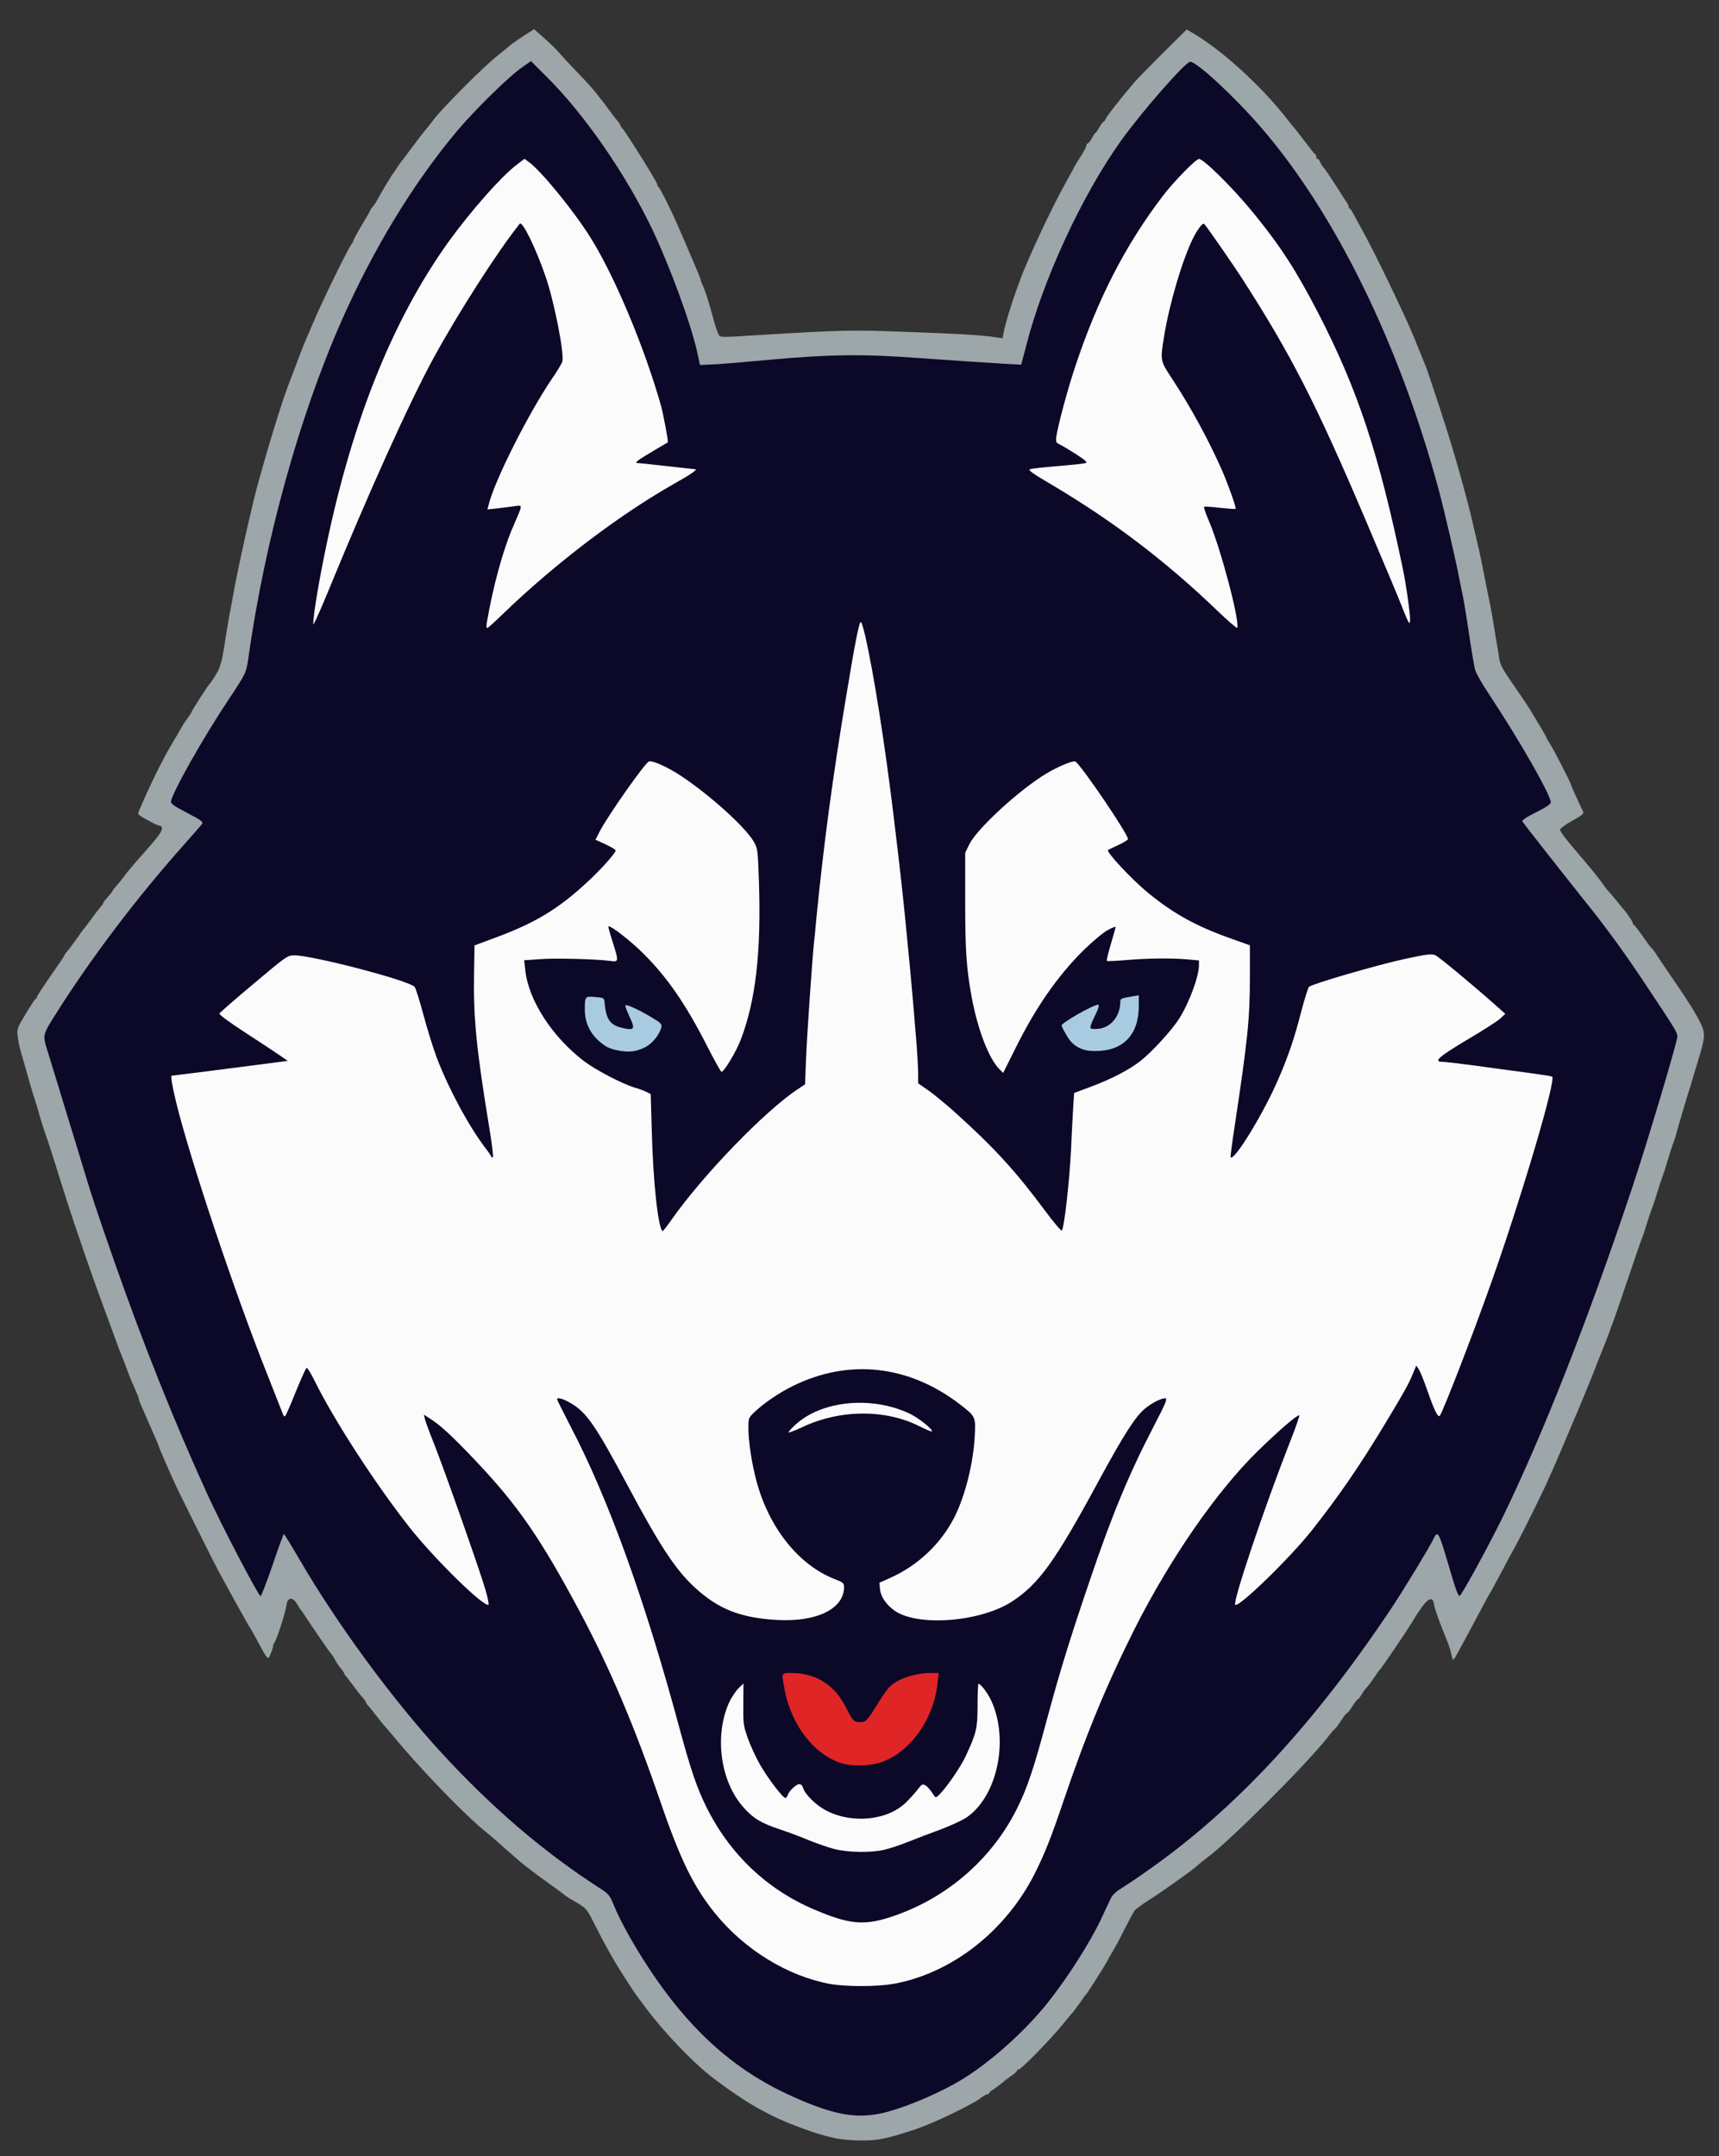 <svg xmlns="http://www.w3.org/2000/svg" width="1114" height="1397" class="img-fluid" style="transform:none;transform-origin:50% 50%;cursor:move" viewBox="0 0 11140 13970"><rect x="0" y="0" width="11140" height="13970" fill="#333333" stroke="none"/><g fill="#0C0828" style="transform:none"><path d="M5421 13725c-179-39-443-157-611-273-221-152-419-355-593-607-115-166-225-359-271-475-24-59-32-69-88-105-536-344-1006-798-1470-1416-154-206-324-458-444-659l-99-165-60 178-60 178-34-3c-32-3-38-10-94-108-60-107-219-418-277-545-211-460-417-974-607-1515-125-358-145-417-223-675-111-365-147-483-187-615-55-178-55-182-50-223 6-44 35-94 190-327 191-287 466-642 730-940l83-95-90-47-91-47v-43c1-31 15-72 48-140 59-121 213-383 329-556 114-172 114-173 128-272 106-754 329-1561 605-2185 263-595 602-1106 968-1462 162-157 237-213 286-213 34 0 46 9 147 113 252 256 499 614 670 971 116 244 262 644 296 815l13 64 90-7c49-3 142-10 205-16 474-42 725-49 972-31 68 6 200 15 293 21 94 6 234 16 313 22 78 6 145 8 148 5s15-41 25-84c52-205 147-473 244-689 190-422 433-787 724-1086 88-91 97-98 134-98 54 0 141 63 287 210 329 330 555 649 811 1145 227 442 403 900 543 1420 36 134 114 470 135 585 7 36 17 84 22 107s23 131 39 240 34 215 40 235c6 21 47 93 92 160 140 212 259 408 330 546 56 109 68 142 68 181v47l-80 39-80 40 62 80c34 44 140 178 236 299 96 120 215 273 264 340 83 111 380 551 407 603 20 40 12 116-30 258-134 457-186 624-250 816-358 1072-719 1950-1025 2491l-89 158h-37c-35 0-37-2-56-52-10-29-34-106-52-170-18-65-36-118-39-118s-31 42-60 93c-308 521-704 1045-1077 1423-287 291-608 555-871 715-39 24-65 47-75 70-9 19-33 70-53 113-116 253-344 576-541 766-194 187-358 302-564 396-277 125-462 159-649 119zm335-900c380-67 734-343 923-722 62-124 107-238 181-458 149-440 283-763 465-1125 229-453 530-888 795-1147 191-187 250-233 301-233 36 0 39 2 39 27 0 14-34 114-76 221-129 333-330 909-320 920 10 10 317-309 408-423 112-142 250-333 335-465 167-260 333-552 333-585 0-10 11-15 35-15 48 0 49 1 126 218l22 63 39-98c186-469 312-821 452-1259 130-410 218-726 204-739-3-3-70-14-149-24-79-11-229-31-334-45-104-15-202-26-217-26-26 0-28-3-28-37 0-21 8-45 18-56 9-10 91-63 182-117 227-135 215-122 161-168-25-20-117-99-205-174-119-103-167-138-187-138-29 0-203 38-319 70-188 52-416 123-427 134-6 6-30 81-52 166-82 318-225 640-379 855-55 76-59 80-100 83s-42 2-42-27c0-17 16-133 35-258 18-126 41-275 49-333 29-198 46-413 46-584v-171l-137-49c-278-100-470-222-664-423-103-106-119-129-119-172 0-34 3-37 55-60l54-23-16-32c-53-103-279-416-301-416-48 0-257 139-404 268-97 85-209 211-231 260-20 45-21 62-21 342 0 277 6 374 35 550 27 161 95 370 144 442l26 38 64-128c125-249 270-458 429-618 108-108 191-164 244-164 30 0 32 2 32 38 0 20-9 66-20 102s-20 68-20 72 82 5 183 1c100-3 230-3 290 2l107 7v60c0 72-19 151-61 249-44 102-91 173-183 273-132 146-238 214-453 296l-112 42-5 72c-2 39-10 172-16 296-9 189-39 472-55 518-2 6-19 12-38 12-31 0-40-8-132-132-196-264-333-413-593-647-62-55-140-119-173-141l-59-41v-65c0-36-5-120-10-187-6-67-15-180-21-252-6-71-15-173-20-225s-14-140-19-195c-26-275-44-437-91-825-40-334-84-629-131-890-39-217-44-238-52-229-6 6-122 721-151 924-44 318-77 596-105 880-5 61-12 130-15 155-12 114-45 592-51 745l-7 171-48 32c-212 140-615 557-816 844-50 71-58 78-88 78-32 0-35-3-45-42-6-24-13-49-15-56-13-37-35-336-41-550l-7-243-26-13c-14-8-50-21-78-29-82-25-251-113-329-172-160-123-296-303-355-471-11-34-23-98-26-150l-6-92 99-7c54-5 187-5 295-2l197 7-24-76c-13-41-24-90-24-109 0-33 2-35 34-35 48 0 142 65 257 180 151 150 278 333 404 583l75 147 30-47c63-100 120-286 157-508 15-91 18-169 18-450v-340l-29-50c-80-135-454-445-608-504-26-10-30-7-85 67-83 110-243 351-243 367 0 7 23 22 50 34 48 21 50 23 50 61 0 32-9 49-49 98-69 82-211 212-317 288-119 85-219 137-399 204l-150 56-3 159c-5 244 24 524 103 988 14 82 25 166 25 188 0 38-1 39-37 39-29 0-42-6-53-24-8-13-49-75-91-137-147-219-256-467-335-764-25-93-51-175-57-181-46-45-723-219-766-198-33 17-410 337-406 345 3 4 80 56 173 115 228 147 232 150 232 188v31l-177 23c-449 57-556 71-561 76-23 23 187 705 425 1381 86 245 265 697 272 689 3-3 27-58 53-122l47-117 38-3 38-3 43 88c130 263 405 684 628 963 102 127 398 438 408 429 9-9-218-658-343-981-24-62-41-124-41-147 0-40 1-41 33-41 61 0 152 75 369 305 263 279 413 496 658 954 201 375 362 755 532 1251 95 279 150 408 232 544 111 184 249 332 411 440 259 172 533 237 801 191zM4148 6759c24-12 57-40 73-62l29-40-44-27c-24-15-53-33-65-40-21-11-22-10-11 10 6 11 10 38 8 58l-3 37-70-1c-116-1-163-38-174-141-6-56-7-58-36-58-27 0-30 3-33 37-5 55 33 131 89 182 75 68 157 83 237 45zm3037 4c66-22 126-83 148-152 23-71 23-121 0-121-30 0-40 13-47 60-15 103-64 144-175 145h-76l-3-37c-2-20 2-47 8-59 12-21 11-21-27 2-22 13-50 31-64 40l-24 16 27 40c31 46 96 83 149 83 19 0 57-7 84-17zM3355 3828c268-247 678-550 970-717 50-28 81-51 70-51s-78-7-150-15c-71-8-136-15-143-15-9 0-12-12-10-36 3-35 9-40 98-94l95-58-2-39c-6-92-97-380-210-668-163-414-347-715-601-984l-70-74-51 42c-97 81-285 298-413 476-309 431-551 983-718 1640-49 195-115 504-108 511 2 2 57-121 123-274 374-876 541-1212 813-1635 54-83 129-195 167-247 37-52 80-112 94-132 22-32 32-37 63-38 33 0 41 5 63 38 32 48 88 178 132 305 57 167 120 498 110 583-3 32-21 68-67 135-86 125-178 287-260 454-74 151-143 316-135 323 2 3 38-1 80-7 115-17 115-17 115 25 0 21-21 86-49 152-61 146-122 347-150 499l-9 45 47-44c25-24 73-69 106-100zm4585 8c-43-174-90-326-133-425-22-50-37-101-37-124v-40l96 7c90 6 96 5 89-11-4-10-16-43-27-73-61-164-229-482-361-684-72-109-72-110-71-175 3-181 107-591 199-785 40-85 61-106 103-106 36 0 39 3 134 138 110 155 145 209 268 407 225 364 395 706 670 1352 107 249 195 451 198 449 2-3-1-27-7-53-5-26-29-131-51-232-133-595-264-971-499-1426-139-268-240-425-410-635-92-114-234-264-294-312l-39-31-64 64c-116 114-269 327-403 561-146 254-308 670-392 1004-29 119-30 129-15 139 169 102 186 116 186 150 0 40 1 40-184 55-65 5-120 11-122 13s44 32 103 67c334 195 688 463 1003 758 47 44 86 79 88 77s-11-59-28-129z"/><path d="M5432 12470c-171-46-397-162-519-266-154-132-280-292-367-469-61-124-102-245-176-520-222-822-456-1471-701-1940-65-125-89-182-89-208v-37h48c89 0 182 74 277 220 24 36 111 192 194 348 153 287 222 403 297 502 133 176 269 281 426 329 265 80 544 28 603-112l13-31-72-31c-193-84-346-248-440-472-65-154-106-360-106-527v-99l40-38c99-94 259-186 405-232 229-72 517-60 727 30 132 57 309 175 345 230 22 33 12 262-17 398-76 358-233 572-519 709l-70 33 15 29c61 117 218 170 434 145 254-29 423-129 583-344 86-117 150-225 324-546 164-302 239-421 303-474 54-46 105-67 160-67 49 0 50 1 50 31 0 19-37 102-99 222-153 294-268 572-405 977-133 389-198 602-280 906-143 531-209 674-427 912-156 170-366 302-599 377-116 37-255 43-358 15zm270-515c35-8 104-31 153-51 50-20 144-56 210-80 186-68 258-130 324-276 32-71 61-194 61-260 0-62-25-171-53-231l-24-52-6 110c-9 168-73 325-194 475-60 75-72 85-104 88-33 3-39-1-60-34l-23-37-15 24c-35 56-119 127-176 148-228 85-509 22-606-136l-22-36-21 37c-18 31-26 36-58 36-34 0-43-6-90-64-124-151-205-342-217-506l-6-95-23 54c-35 79-55 186-48 254 14 144 68 274 148 362 63 69 109 97 234 139 55 18 140 50 189 71 177 73 298 90 427 60zm-24-566c180-61 325-254 366-486 5-28 2-33-14-33-39 0-126 23-170 45-59 30-81 55-154 173l-61 97-63 3c-40 2-69-2-79-9-8-7-29-42-46-77-39-79-106-156-161-184-46-24-129-48-165-48-22 0-23 2-16 48 18 121 82 253 166 340 130 136 258 178 397 131zm-60-2266c-27-2-69-2-95 0-27 2-5 3 47 3s74-1 48-3z"/></g><path fill="#DF2525" d="M5445 11422c-175-60-317-247-360-473-21-115-24-109 43-109 163 0 284 79 359 232 38 78 52 90 95 86 30-3 39-12 94-100 33-54 71-110 85-124 50-54 165-94 271-94h51l-7 64c-24 235-178 451-368 515-77 26-191 27-263 3z" style="transform:none"/><path fill="#9DA6A9" d="M5410 13854c-93-22-122-31-220-67-203-75-347-156-560-316-132-99-324-299-445-461-30-41-59-79-63-85-14-18-98-148-132-205-40-67-89-156-146-270-41-81-47-87-111-125-37-21-70-42-73-46-3-3-57-43-120-88s-140-103-170-129c-59-51-142-124-150-132-3-3-45-39-95-80-138-116-412-401-584-610-30-36-57-67-60-70s-19-23-36-45c-16-22-40-51-52-65-13-14-23-28-23-32 0-5-8-16-17-26-10-9-36-42-58-72s-45-61-52-68-13-17-13-21-9-16-19-28c-10-11-26-34-35-50-8-17-21-37-28-45-12-12-134-190-170-246-9-15-21-31-25-37-5-5-18-25-28-42-28-48-61-45-68 5-7 53-66 234-81 249-3 4-6 12-6 18 0 7-7 29-16 50-18 44-17 45-84-80-24-44-46-84-50-90-5-5-17-26-27-45-11-19-31-55-45-80-23-41-67-122-132-240-28-52-237-471-272-545-44-95-114-255-114-261 0-3-10-29-23-57-13-29-34-77-47-107s-31-73-42-96c-10-22-18-44-18-48 0-7-10-33-45-111-7-16-23-57-35-90s-26-69-31-80-23-58-40-105-47-128-66-180c-57-153-112-309-143-400-15-47-33-98-39-115-18-50-96-290-145-450-26-82-53-166-61-185-7-19-23-69-35-110-11-41-27-93-34-115-13-37-35-112-72-245-9-30-20-68-24-85-5-16-12-52-15-80-6-48-4-54 51-145 31-52 61-97 65-98 5-2 9-8 9-14 0-5 41-67 90-138 50-71 90-131 90-134s8-14 18-25c9-10 35-45 57-76 22-32 45-63 50-69 6-6 28-36 50-66s48-64 57-74c10-11 18-23 18-27s14-21 30-39c17-18 30-35 30-39 0-3 13-19 28-36 15-16 39-46 52-65 14-19 61-75 105-124 98-109 134-156 135-178 0-10-7-18-15-18s-36-12-62-27c-87-48-83-43-69-77 65-153 145-316 204-416 31-52 63-106 70-120s24-39 38-57c13-17 24-34 24-37 0-8 110-179 119-186 4-3 21-27 38-55 32-52 43-94 63-230 7-44 18-111 25-150 8-38 19-99 25-135 31-174 118-566 160-720 80-289 165-563 210-675 15-39 58-150 70-185 7-19 23-57 35-85 12-27 32-75 45-105 50-121 229-488 248-508 6-7 12-18 12-23s25-51 55-101 55-93 55-96 6-13 14-21c8-9 21-27 28-41 22-42 102-175 108-180 3-3 14-18 24-35 11-16 23-34 28-40 5-5 35-46 68-90s74-98 92-119c18-22 39-47 46-58 49-68 323-344 411-413 35-28 72-58 83-68 10-10 51-38 89-63l70-45 70 62c38 34 79 73 90 88 11 14 64 71 117 126 54 55 110 118 127 140 16 22 32 42 35 45s23 30 45 60 48 64 57 74c10 11 18 23 18 27s6 14 14 22c22 22 226 349 226 363 0 7 3 14 8 16 7 3 80 147 115 228 93 213 157 363 157 371 0 5 4 17 9 27 15 26 51 139 71 218 10 39 24 84 32 100 15 33-7 32 263 15 549-33 603-34 949-21 348 12 505 22 587 35l46 7 7-38c9-49 48-178 79-264 13-36 27-74 31-85 48-131 204-463 286-610 19-33 43-78 55-100 11-22 35-62 53-89 18-28 32-56 32-63s4-13 8-13c5 0 17-16 28-35 10-19 21-35 24-35s14-16 24-35c11-19 22-35 26-35s11-10 17-23c9-20 96-130 187-237 16-19 99-103 183-187l153-152 38 22c189 110 448 346 612 557 19 25 37 47 40 50 4 3 35 43 71 90 35 47 67 87 71 88 5 2 8 10 8 18s4 14 9 14 12 8 15 18c4 10 14 27 24 38 9 10 41 57 71 104s62 97 72 112c11 15 19 31 19 37 0 5 3 11 8 13 4 1 15 19 25 38s32 60 49 90c81 144 283 562 343 710 37 91 71 174 75 185 11 24 141 421 159 485 8 25 17 56 21 70 13 39 47 160 95 340 8 30 24 96 35 145 12 50 27 117 35 150 7 33 19 87 25 120 23 118 30 151 44 220 8 39 20 104 26 145s16 95 20 120c5 25 11 64 14 87 7 51 22 78 107 200 35 50 77 113 94 140 61 100 105 175 105 179 0 3 11 22 25 44 27 43 135 253 135 263 0 5 60 138 80 177 5 11-11 25-71 58-44 24-79 50-79 58 0 13 40 65 121 159 63 72 136 163 158 195 13 19 29 40 35 45 6 6 29 33 51 60 22 28 42 52 45 55 17 17 60 80 60 88 0 6 4 12 8 14s30 35 57 73c26 39 53 75 60 80 6 6 20 24 30 41 11 18 56 84 100 148 113 165 149 223 183 291 35 69 33 95-13 245-14 47-30 99-35 115-4 17-20 68-35 115-14 47-31 101-36 120-6 19-14 50-20 68-5 17-13 47-18 65-4 17-13 43-19 57-5 14-20 59-32 100s-28 91-35 110c-8 19-23 67-35 105-11 39-27 86-35 105-7 19-23 67-35 105-11 39-25 79-30 90s-40 112-78 225c-63 187-92 270-112 325-5 11-14 36-20 55-7 19-19 49-25 65-7 17-29 73-50 125-20 52-40 104-45 115-37 90-57 139-71 173-11 27-22 52-52 122-8 19-27 64-42 100s-43 101-62 145c-20 44-42 96-51 115-27 64-171 354-205 416-19 33-62 114-97 180-35 65-66 124-70 129-7 10-46 81-131 242-69 129-101 188-109 196-4 5-10-9-14-30-6-33-17-65-47-138-35-86-61-160-66-190-11-69-54-33-148 125-29 49-193 290-204 300-4 3-20 25-36 50-17 24-37 52-46 61s-25 30-35 48c-10 17-21 31-25 31-3 0-19 20-35 45-15 25-31 45-35 45s-21 22-39 49c-17 28-35 51-39 53s-27 28-50 58c-135 172-637 674-773 772-23 18-54 42-68 55-30 29-214 160-320 228-41 26-80 55-87 64s-35 61-63 116c-27 55-63 123-80 150-16 28-33 57-37 66-12 23-126 203-133 209-4 3-21 26-38 52-18 25-38 52-44 60-7 7-31 36-53 63-86 108-287 315-306 315-5 0-9 3-9 8 0 4-16 18-35 31s-47 34-62 48c-16 13-40 31-55 41-16 9-28 20-28 24s-5 8-12 8c-6 0-26 11-44 25-56 43-305 162-414 199-192 64-250 76-367 75-60-1-133-8-163-15zm270-155c138-22 403-131 565-232 180-112 394-304 536-480 135-167 291-412 364-573 20-43 44-94 53-113 10-23 36-46 75-70 32-20 109-71 170-115 566-398 1073-945 1574-1696 82-123 243-389 269-442 31-66 36-58 99 155 46 159 63 207 74 207s184-316 278-507c261-536 555-1282 842-2142 92-274 291-941 291-974 0-26-7-39-175-292-163-247-281-409-435-600-120-150-384-486-394-502-5-9 23-27 89-60 64-32 95-53 95-64 0-47-202-401-398-697-45-67-86-139-92-160-6-20-24-126-40-235s-34-217-39-240-15-71-22-107c-21-115-99-451-135-585-254-942-670-1790-1148-2345-175-203-420-430-463-430-30 0-317 328-449 513-253 354-506 902-613 1325-6 23-16 61-22 83l-11 42-111-6c-119-7-323-21-552-37-364-27-576-24-955 10-265 24-339 30-399 32l-65 3-16-76c-41-188-178-561-294-805-173-360-443-750-690-993l-95-95-57 40c-83 56-310 279-423 414-283 338-540 760-746 1225-276 624-499 1431-605 2185-14 99-14 100-128 272-165 247-363 598-374 661-2 14 22 31 105 74 97 51 106 58 95 74-7 9-61 70-119 136-297 333-597 728-821 1083-94 149-93 143-59 253 16 51 50 162 76 247s57 189 70 230 51 165 84 275c60 199 82 264 204 615 190 541 396 1055 607 1515 88 192 312 621 338 647 4 4 38-85 77-197 38-113 71-205 75-205 3 0 48 73 100 163 245 420 599 903 920 1253 327 356 664 645 1028 879 56 36 64 46 88 105 46 116 156 309 271 475 258 374 544 619 909 778 237 104 371 131 524 106z" style="transform:none"/><g fill="#A8CBE1" style="transform:none"><path d="M4020 6809c-66-11-94-24-141-66-58-52-89-122-89-200 0-88 1-89 68-83 55 5 57 6 60 35 9 111 36 148 118 166 76 17 82 7 43-75-17-37-29-69-26-72 8-8 91 30 170 78 62 37 68 44 62 67-11 46-59 104-105 127-54 27-99 33-160 23zM6989 6787c-31-16-54-39-76-77-18-30-33-59-33-66 0-17 205-134 236-134 11 0 1 30-26 84-19 38-27 63-21 69 5 5 30 6 57 2 76-11 134-85 134-172 0-23 5-25 83-38l37-6v69c0 187-101 292-280 292-51 0-78-6-111-23z"/></g><g fill="#FCFBFC" style="transform:none"><path d="M5380 12855c-273-50-552-220-742-453-141-172-229-352-356-722-170-496-331-876-532-1251-247-461-395-676-663-959-160-169-234-237-306-282l-34-22 7 30c4 16 31 90 61 164 69 175 298 825 331 941 15 50 23 93 20 96-24 24-351-296-514-503-220-280-489-695-613-947-24-48-47-86-52-84-5 1-35 70-69 152-33 83-64 154-69 159-5 6-11 2-15-10-4-10-51-129-104-264-209-523-500-1394-589-1760-25-102-36-170-28-170 3 0 97-12 209-26s279-36 373-48l170-22-55-38c-30-21-131-87-223-147-97-63-167-114-165-122 3-6 103-94 223-194 210-177 219-183 262-183 118 0 737 161 780 204 6 6 32 88 57 181 25 94 65 222 89 285 77 200 204 435 312 578 19 24 36 49 38 55 2 7 8 9 11 5 4-3-6-89-23-190-83-505-104-711-99-993l3-189 150-56c248-93 394-182 577-351 88-80 188-192 188-209 0-4-29-22-65-39l-66-30 26-51c50-99 294-446 320-456 22-9 122 36 211 95 187 125 412 328 468 423 26 45 27 52 34 255 16 462-21 779-118 1031-29 76-108 207-124 207-5 0-47-76-95-170-137-269-256-441-410-595-85-85-217-187-228-177-2 3 10 47 27 99 41 130 41 132-17 124-89-12-359-19-457-11l-99 7 7 63c20 194 173 432 380 590 78 59 247 147 329 172 28 8 64 21 78 29l26 13 7 243c9 330 40 615 69 645 3 2 29-31 59-74 202-288 605-705 817-845l48-32 7-171c6-153 39-631 51-745 3-25 10-94 15-155 47-476 106-921 196-1457 57-346 82-468 93-468 4 0 17 42 29 94 53 232 126 693 181 1146 47 388 65 550 91 825 5 55 14 143 19 195s14 154 20 225c6 72 15 185 21 252 5 67 10 151 10 187v65l59 41c33 22 111 86 173 141 260 234 397 383 593 647 54 73 102 129 106 125 16-17 49-313 60-524 5-123 13-256 15-295l5-72 112-42c136-52 239-105 317-165 72-56 203-198 251-274 65-102 129-274 129-348v-30l-77-7c-110-9-261-7-397 5-65 5-121 8-123 5-3-3 9-52 26-109 17-58 31-108 31-111 0-4-24 5-52 21-30 16-98 73-159 133-169 168-312 375-444 644l-74 148-24-24c-70-70-143-262-182-478-32-179-40-292-40-605v-320l27-55c51-102 323-352 499-458 77-46 174-86 188-78 39 25 341 470 341 503 0 5-28 22-62 38-35 16-65 31-67 32-16 10 153 192 264 282 158 129 303 210 518 287l137 49v201c0 274-14 411-100 979-16 104-27 191-25 194 25 24 217-291 310-509 63-144 105-268 146-430 22-85 46-160 52-166 20-19 453-145 627-182 141-30 165-33 191-23 21 8 239 189 399 331l55 49-32 30c-17 16-107 74-200 129-199 118-238 152-175 152 16 0 109 11 208 24 98 14 251 34 339 46s162 23 164 26c25 25-196 771-389 1318-119 338-322 862-340 880-12 12-37-40-81-167-21-60-45-120-54-134l-17-25-22 53c-25 63-57 120-174 314-170 282-304 477-480 700-144 182-476 504-497 483-18-18 186-624 353-1051 39-97 66-177 62-177-18 0-135 101-270 233-265 259-566 694-795 1147-182 362-316 685-465 1125-74 220-119 334-181 458-189 379-543 655-923 722-108 18-303 18-406 0zm380-430c361-114 662-370 829-703 67-134 109-257 197-586 82-304 147-517 280-906 137-406 252-683 405-977 88-170 97-193 79-193-27 0-88 32-130 67-64 53-139 172-303 474-278 514-385 663-559 776-203 132-606 164-758 61-54-37-92-91-97-140l-4-43 65-29c183-80 336-225 424-401 68-138 120-346 129-522 7-123 5-126-99-206-333-254-721-295-1083-115-89 44-185 110-245 167-39 37-40 40-40 107 0 82 22 228 52 339 81 304 274 546 508 637 53 20 60 26 60 51 0 142-179 229-440 213-232-14-374-70-524-207-126-115-228-269-438-663-210-393-268-477-372-536-48-28-86-38-86-23 0 3 40 83 89 178 245 469 479 1118 701 1940 74 275 115 396 176 520 152 308 395 539 704 669 219 93 314 103 480 51z"/><path d="M5405 11980c-38-10-110-35-160-55-49-21-134-53-189-71-125-42-171-70-234-139-153-167-195-465-97-684 15-32 42-73 60-91l33-32-1 133c-1 126 0 139 29 221 17 48 53 126 80 173 50 87 147 215 164 215 5 0 11-9 15-19 8-27 55-71 75-71 10 0 20 10 24 23 10 40 82 112 146 146 170 91 405 67 524-53 28-28 62-66 76-85 23-30 28-33 47-23 12 7 31 28 43 47 22 35 23 36 42 18 45-41 144-183 178-258 68-147 75-176 75-327 0-76 3-138 6-138 15 0 61 61 84 112 115 253 38 617-160 753-27 19-104 54-170 79-66 24-160 60-210 80-49 20-118 43-153 51-87 21-240 18-327-5zM5110 9281c0-5 20-27 44-49 171-158 496-189 742-72 60 29 153 104 143 115-3 2-40-13-83-35-222-111-519-108-763 10-46 21-83 35-83 31zM7890 3958c-338-325-681-585-1084-823-119-70-146-90-130-95 10-4 91-13 179-20s168-16 179-19c15-6 3-17-62-59-44-28-92-57-106-63-23-11-25-16-20-53 12-77 72-301 122-451 147-442 326-789 569-1107 71-93 213-238 233-238 31 0 228 195 361 360 170 209 271 367 410 635 258 499 393 908 549 1655 23 109 51 310 48 341-3 30-8 21-47-76-23-61-133-321-243-580-319-749-481-1066-790-1547-55-87-238-351-254-367-9-10-44 35-72 92-70 141-152 419-187 630-27 166-28 161 52 283 122 186 236 396 323 593 44 103 93 241 87 248-3 2-49-1-102-7s-99-9-102-6 11 45 32 93c75 174 200 646 183 691-1 6-59-44-128-110zM3155 4034c41-240 106-477 175-633 59-136 59-129 3-121-27 4-76 10-111 14l-63 7 7-28c37-155 256-590 411-819 34-49 64-99 67-111 15-47-53-393-109-553-63-183-150-361-167-340-135 167-395 571-558 869-157 288-421 872-691 1531-49 118-89 206-89 195 0-50 24-207 66-418 170-861 438-1541 812-2062 140-194 337-418 436-494l55-42 30 22c80 59 288 314 395 484 158 251 351 711 460 1095 15 56 48 231 44 236-2 1-41 24-88 52-106 63-131 81-110 82 8 0 94 9 190 20s179 20 184 20c21 0-23 31-129 91-359 202-782 524-1118 849-48 47-93 87-98 89-7 2-8-11-4-35z"/></g></svg>